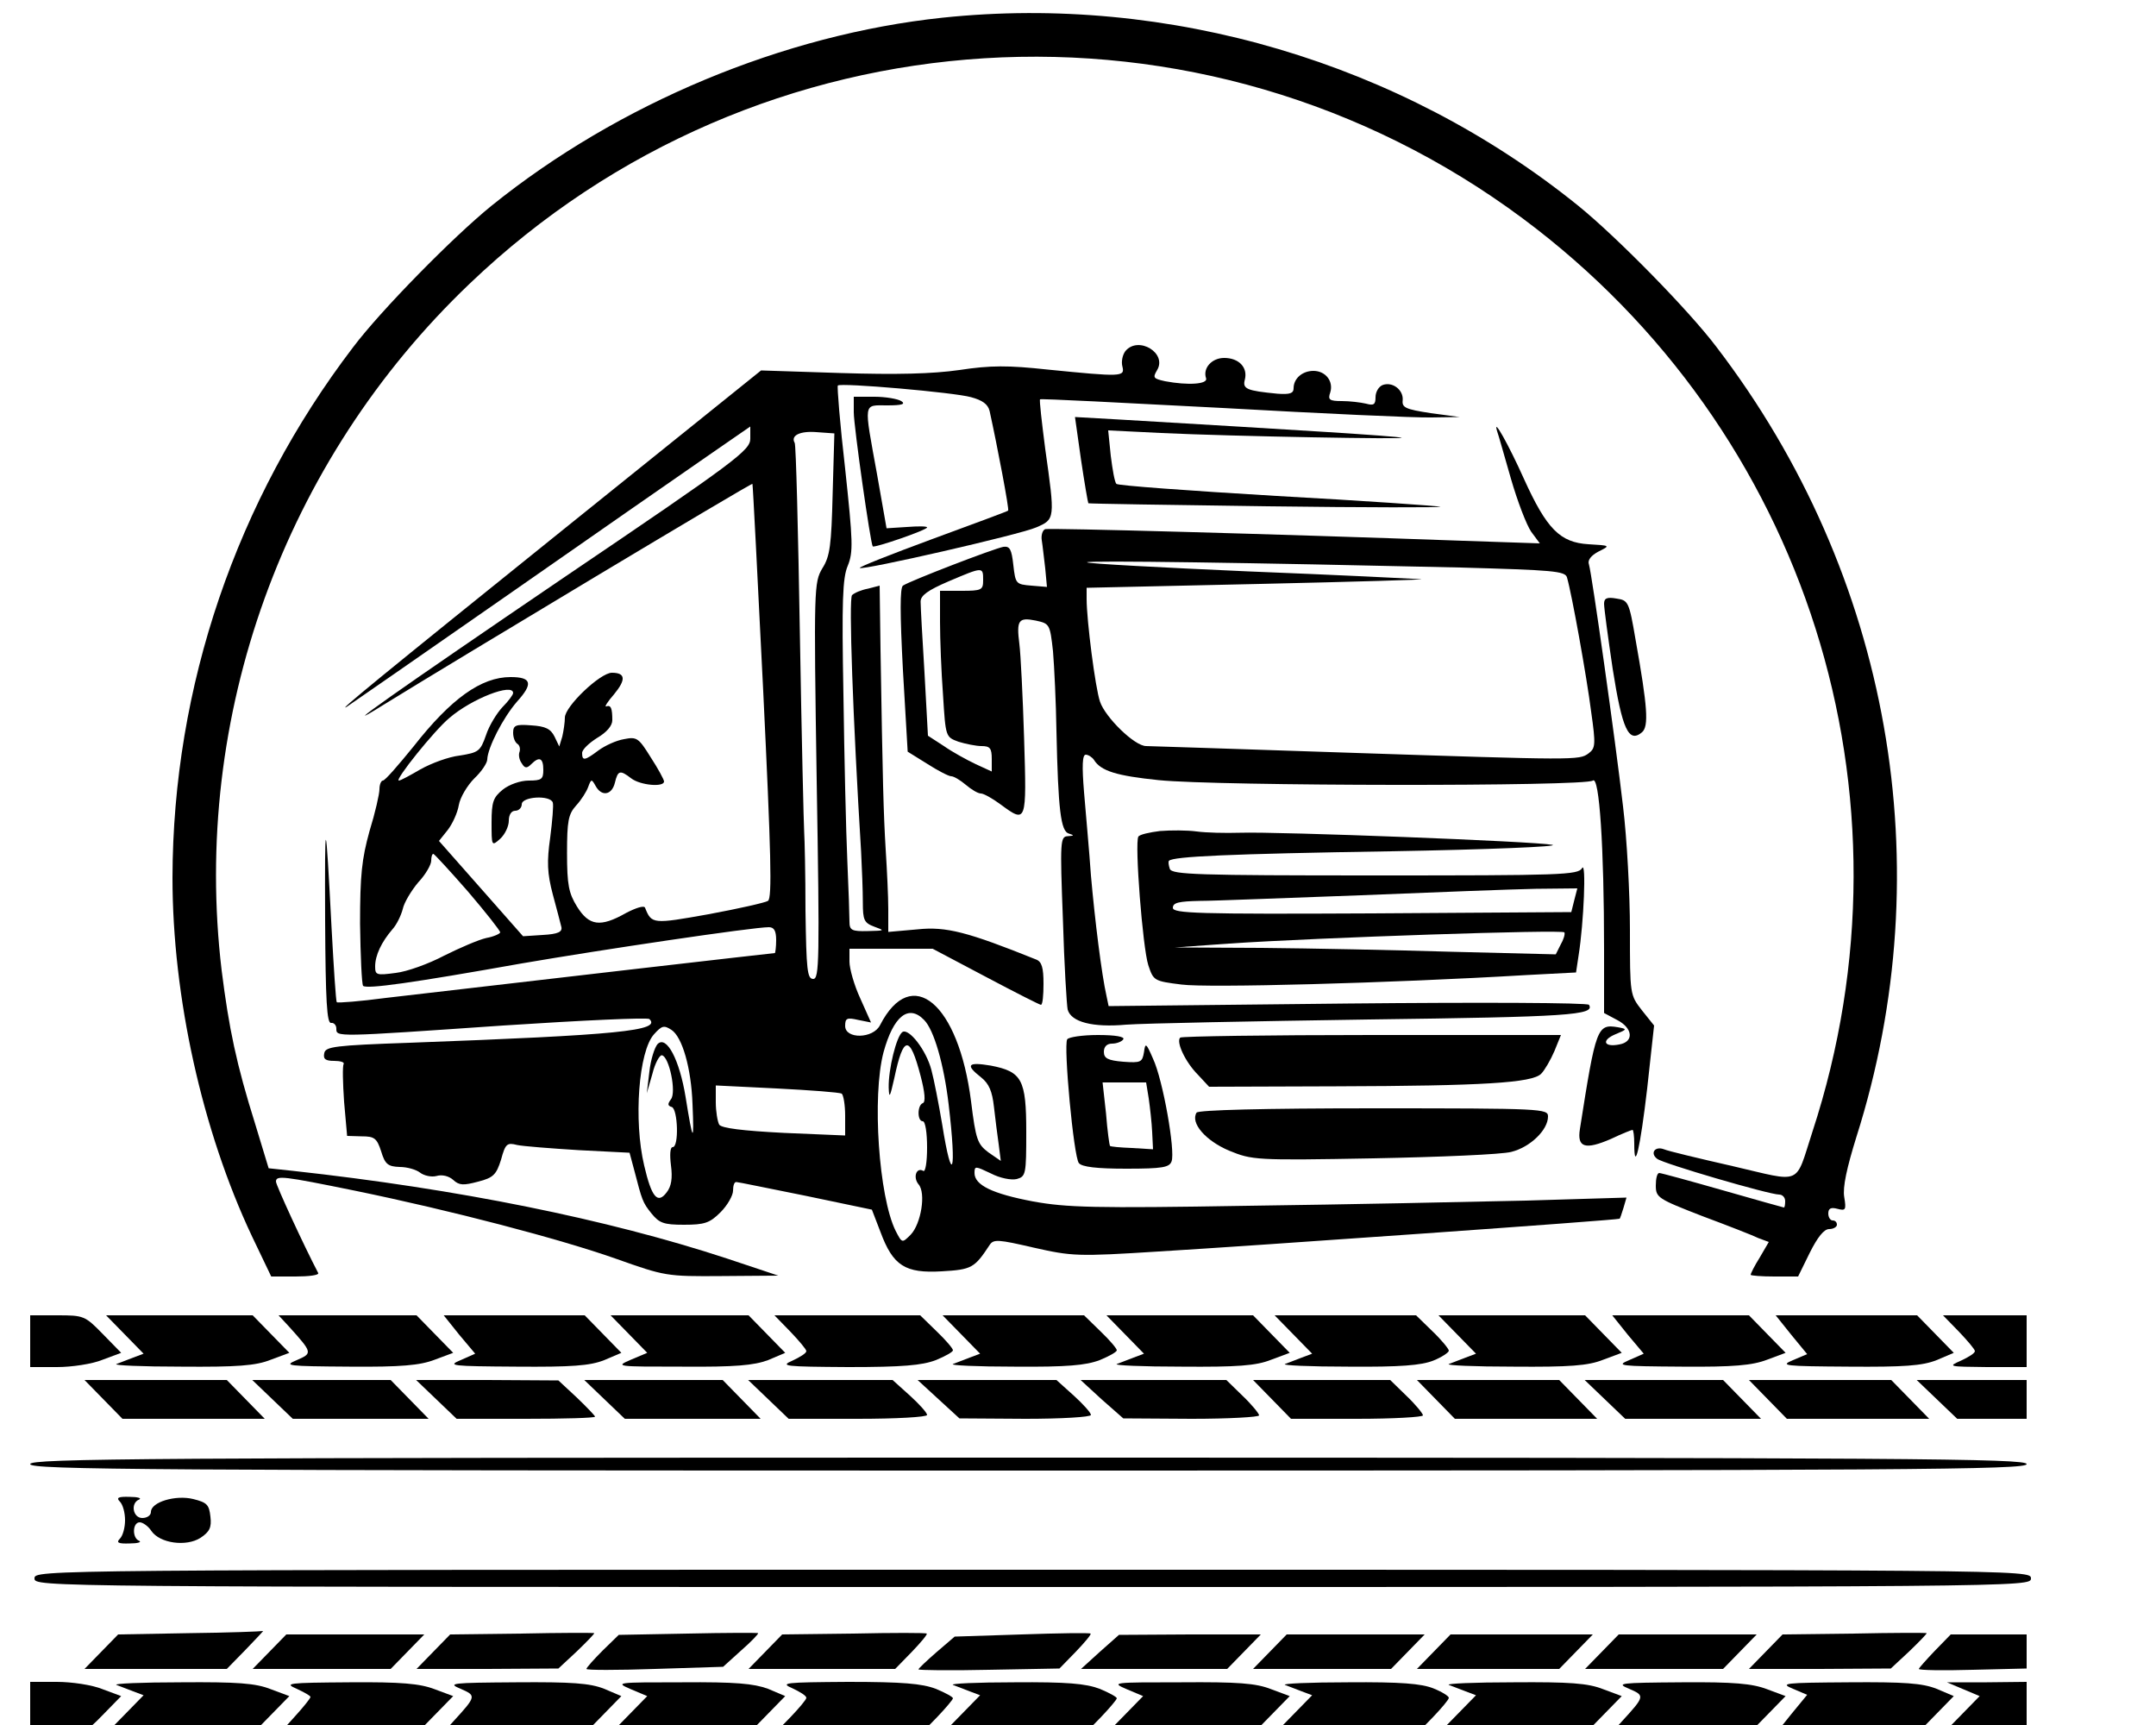 <svg xmlns="http://www.w3.org/2000/svg" version="1.0" width="160px" height="128px" viewBox="400 180 500 400" preserveAspectRatio="xMidYMid meet">

<g transform="translate(0,800) scale(0.1,-0.1)" fill="#000000" stroke="none">
<path d="M6186 6159 c-369 -39 -752 -199 -1046 -436 -89 -72 -257 -243 -321 -328 -271 -355 -418 -787 -419 -1230 0 -277 69 -587 184 -831 l45 -94 56 0 c31 0 55 3 53 8 -34 65 -98 204 -98 212 0 15 16 13 183 -21 224 -46 476 -112 606 -158 113 -40 116 -41 245 -40 l131 1 -120 40 c-277 91 -623 161 -1006 203 l-56 6 -31 102 c-44 140 -61 222 -78 357 -70 588 144 1181 575 1592 669 640 1700 704 2443 151 658 -490 927 -1337 671 -2118 -41 -126 -21 -117 -185 -79 -79 18 -150 35 -159 39 -21 8 -33 -9 -16 -22 13 -11 260 -83 283 -83 8 0 14 -7 14 -15 0 -8 -1 -15 -3 -15 -1 0 -65 18 -142 40 -77 22 -143 40 -147 40 -5 0 -8 -13 -8 -29 0 -28 5 -31 108 -71 59 -22 118 -45 130 -51 l24 -9 -21 -36 c-12 -19 -21 -37 -21 -40 0 -2 25 -4 55 -4 l55 0 27 55 c18 36 33 55 45 55 10 0 18 5 18 10 0 6 -4 10 -10 10 -5 0 -10 7 -10 16 0 12 6 15 21 11 19 -5 21 -3 16 27 -4 23 6 68 28 139 199 626 79 1305 -324 1832 -64 85 -232 256 -321 328 -411 332 -950 491 -1474 436z"/>
<path d="M6610 5386 c-7 -9 -10 -25 -7 -36 6 -24 -2 -24 -173 -7 -92 10 -133 10 -205 -1 -63 -9 -146 -11 -275 -7 l-185 6 -455 -366 c-435 -350 -530 -428 -506 -414 6 4 175 121 376 261 201 140 409 285 463 322 l97 67 0 -28 c0 -27 -30 -50 -432 -322 -387 -263 -546 -375 -418 -295 175 108 853 515 855 512 1 -2 12 -218 25 -481 18 -374 21 -480 11 -486 -6 -4 -68 -18 -138 -31 -129 -23 -132 -23 -147 15 -2 6 -21 0 -44 -12 -60 -34 -86 -30 -114 15 -19 31 -23 50 -23 124 0 74 3 90 21 110 12 13 24 32 28 43 7 19 8 19 17 3 14 -26 38 -22 45 7 7 29 12 30 38 10 21 -16 76 -21 76 -7 0 4 -14 30 -31 56 -28 45 -32 48 -62 42 -18 -3 -44 -15 -59 -26 -32 -24 -38 -25 -38 -6 0 8 16 23 35 35 22 13 35 28 35 41 0 27 -3 36 -14 32 -5 -2 3 11 18 28 28 34 27 50 -5 50 -27 0 -109 -78 -109 -104 0 -11 -3 -31 -6 -44 l-7 -23 -11 23 c-9 18 -21 24 -54 26 -36 3 -42 0 -42 -17 0 -11 4 -22 10 -26 5 -3 7 -11 5 -18 -3 -7 -1 -19 5 -27 7 -12 12 -12 22 -2 19 19 28 14 28 -13 0 -22 -4 -25 -34 -25 -19 0 -45 -9 -60 -21 -22 -18 -26 -28 -26 -76 0 -55 0 -56 20 -38 11 10 20 29 20 42 0 14 6 23 15 23 8 0 15 7 15 15 0 18 66 22 72 4 2 -6 -1 -42 -6 -81 -8 -56 -7 -83 6 -132 9 -33 18 -68 20 -76 2 -11 -8 -16 -43 -18 l-46 -3 -97 110 -98 111 20 25 c11 14 23 40 26 58 3 18 20 46 36 62 17 16 30 36 30 44 1 27 36 96 69 134 38 42 34 57 -15 57 -68 0 -138 -50 -225 -161 -35 -43 -66 -79 -71 -79 -4 0 -8 -9 -8 -20 0 -11 -10 -55 -23 -97 -18 -65 -22 -102 -22 -215 1 -75 4 -140 7 -144 9 -8 115 7 368 52 186 32 536 84 573 84 12 0 17 -8 17 -30 0 -16 -2 -30 -3 -30 -4 0 -560 -64 -902 -104 -60 -8 -112 -12 -114 -10 -2 2 -7 79 -12 171 -14 270 -16 272 -15 18 1 -186 4 -239 14 -237 6 1 12 -5 12 -13 0 -20 -5 -20 387 7 183 12 335 19 339 15 28 -27 -69 -37 -556 -55 -174 -6 -195 -9 -198 -24 -3 -14 3 -18 23 -18 14 0 24 -3 22 -7 -3 -5 -2 -44 1 -88 l7 -79 34 -1 c29 0 35 -4 45 -35 9 -30 16 -35 43 -36 17 0 38 -6 47 -13 9 -7 26 -11 38 -8 13 4 29 0 39 -9 14 -13 24 -13 58 -4 35 9 42 16 53 51 10 37 14 40 37 34 14 -3 79 -8 143 -12 l118 -6 11 -41 c18 -69 19 -74 40 -100 18 -22 28 -26 75 -26 48 0 60 4 85 29 16 16 29 39 29 50 0 12 3 21 8 20 4 0 76 -15 161 -32 l153 -32 20 -52 c29 -78 57 -96 142 -91 70 4 76 8 111 61 9 14 20 13 102 -6 89 -20 101 -21 290 -9 217 13 1067 73 1069 76 1 0 5 12 9 25 l7 24 -233 -7 c-129 -3 -418 -9 -644 -12 -359 -6 -421 -4 -499 10 -95 18 -136 38 -136 66 0 17 2 16 38 -1 21 -11 47 -16 60 -13 21 6 22 11 22 109 0 122 -10 140 -82 154 -54 9 -60 2 -23 -27 19 -15 26 -33 30 -68 3 -27 8 -66 11 -87 l5 -39 -29 20 c-25 19 -29 29 -40 118 -29 228 -138 319 -211 177 -16 -32 -81 -33 -81 -2 0 18 4 20 30 14 l30 -6 -25 56 c-14 30 -25 69 -25 85 l0 30 97 0 96 0 123 -65 c68 -36 125 -65 128 -65 4 0 6 22 6 49 0 37 -4 51 -17 56 -159 64 -209 77 -275 70 l-68 -6 0 53 c0 29 -3 91 -6 138 -5 83 -7 156 -12 464 l-2 148 -27 -7 c-16 -3 -32 -10 -37 -15 -8 -8 2 -286 21 -595 2 -38 4 -91 4 -117 0 -42 3 -48 27 -57 25 -9 24 -9 -15 -10 -38 -1 -43 2 -43 22 0 12 -2 76 -5 142 -3 66 -7 239 -9 384 -4 217 -2 271 10 299 13 32 12 56 -6 225 -12 104 -19 191 -17 193 6 7 271 -16 309 -27 26 -7 39 -16 43 -32 18 -82 46 -229 43 -231 -2 -2 -81 -31 -176 -66 -95 -35 -171 -65 -168 -67 6 -6 370 77 409 94 44 19 44 19 21 182 -8 62 -14 114 -12 115 2 2 192 -8 423 -20 231 -13 449 -23 485 -22 l65 1 -67 9 c-59 9 -67 13 -65 30 2 24 -24 44 -47 35 -9 -4 -16 -16 -16 -28 0 -17 -4 -20 -22 -15 -13 3 -38 6 -56 6 -29 0 -33 3 -27 20 8 26 -11 50 -39 50 -26 0 -46 -18 -46 -40 0 -12 -8 -15 -37 -13 -72 7 -82 11 -76 33 7 28 -14 50 -48 50 -29 0 -50 -24 -42 -47 5 -14 -42 -17 -95 -7 -27 6 -29 8 -19 25 25 40 -43 81 -73 45z m-679 -331 c-3 -119 -6 -145 -24 -173 -19 -33 -20 -42 -13 -493 7 -416 6 -459 -8 -459 -14 0 -16 21 -18 158 0 86 -2 168 -3 182 -1 14 -6 221 -10 460 -4 239 -9 438 -12 443 -10 17 12 28 50 25 l42 -3 -4 -140z m-741 -462 c0 -4 -11 -19 -25 -33 -13 -14 -31 -43 -38 -65 -13 -37 -17 -40 -61 -47 -26 -3 -66 -18 -91 -32 -24 -14 -46 -26 -50 -26 -11 0 83 117 117 145 52 45 148 82 148 58z m-105 -460 c41 -48 75 -91 75 -95 0 -3 -15 -10 -32 -13 -18 -4 -62 -23 -98 -41 -36 -19 -86 -37 -112 -40 -45 -6 -48 -5 -48 15 0 26 15 57 40 86 10 11 20 32 24 47 3 15 20 43 36 62 17 18 30 41 30 50 0 9 2 16 5 16 2 0 38 -39 80 -87z m1058 -298 c23 -23 46 -103 57 -196 19 -160 8 -191 -15 -46 -8 47 -19 104 -25 126 -12 46 -52 97 -67 88 -14 -9 -33 -87 -32 -129 1 -27 3 -22 13 22 21 100 36 101 61 5 10 -38 12 -61 5 -63 -13 -5 -13 -42 0 -42 6 0 10 -27 10 -61 0 -34 -4 -58 -9 -54 -16 9 -24 -15 -11 -31 18 -20 6 -92 -18 -117 -20 -20 -20 -20 -35 9 -39 79 -55 312 -28 414 23 84 58 112 94 75z m-586 -23 c25 -16 46 -88 49 -172 4 -93 1 -90 -16 16 -14 86 -44 144 -65 123 -7 -8 -16 -36 -19 -64 l-6 -50 13 45 c6 25 17 44 22 43 17 -3 34 -86 21 -102 -8 -11 -8 -15 2 -18 14 -5 17 -93 2 -93 -6 0 -7 -18 -4 -42 4 -30 1 -49 -10 -63 -21 -28 -35 -11 -52 62 -25 105 -13 266 23 305 18 20 23 21 40 10z m395 -148 c4 -3 8 -26 8 -51 l0 -46 -142 6 c-97 5 -144 11 -150 19 -4 7 -8 31 -8 52 l0 39 142 -7 c78 -4 145 -9 150 -12z"/>
<path d="M5980 5244 c0 -33 39 -306 44 -311 4 -4 126 38 126 44 0 3 -21 3 -47 1 l-47 -3 -22 125 c-31 171 -33 160 24 160 34 0 43 3 32 10 -8 5 -36 10 -62 10 l-48 0 0 -36z"/>
<path d="M6507 5134 c8 -54 16 -100 17 -101 1 -1 188 -4 416 -7 228 -3 408 -3 400 -1 -8 2 -179 14 -380 25 -201 12 -368 24 -371 28 -4 4 -9 33 -13 65 l-6 59 122 -6 c168 -8 577 -15 558 -11 -13 4 -244 18 -651 42 l-106 6 14 -99z"/>
<path d="M7472 5200 c3 -8 17 -58 32 -110 15 -52 36 -107 47 -123 l20 -27 -178 6 c-445 16 -959 30 -969 27 -6 -2 -10 -14 -8 -26 2 -12 5 -41 8 -65 l4 -43 -36 3 c-36 3 -37 4 -42 48 -4 36 -8 44 -23 42 -22 -4 -217 -79 -233 -90 -7 -5 -7 -64 0 -196 l11 -189 45 -28 c25 -16 50 -29 56 -29 6 0 21 -9 34 -20 13 -11 28 -20 35 -20 6 0 26 -11 45 -25 61 -45 61 -44 55 153 -3 97 -8 196 -11 219 -7 55 -2 62 38 54 32 -7 33 -8 40 -71 3 -36 7 -119 8 -185 4 -184 10 -233 29 -238 13 -4 12 -5 -3 -6 -17 -1 -18 -11 -11 -193 3 -106 9 -200 11 -209 8 -29 58 -42 136 -35 40 3 294 8 563 12 462 6 525 10 510 34 -3 5 -255 6 -559 3 l-555 -6 -5 24 c-11 48 -27 176 -36 279 -4 58 -12 144 -16 193 -5 61 -4 87 4 87 6 0 15 -6 19 -12 16 -26 53 -37 150 -47 137 -14 991 -15 1007 -1 15 12 26 -153 26 -392 l0 -147 30 -16 c37 -19 40 -51 5 -57 -36 -7 -42 10 -8 24 27 11 27 12 5 16 -48 8 -51 0 -88 -236 -7 -43 12 -49 72 -23 25 12 48 21 50 21 2 0 4 -14 4 -32 0 -71 14 -9 30 128 l16 146 -28 35 c-28 36 -28 36 -28 187 0 83 -7 212 -16 286 -18 155 -72 537 -79 561 -4 10 5 21 22 30 28 14 28 14 -23 17 -66 4 -97 35 -150 152 -35 78 -73 146 -62 110z m-85 -316 c213 -6 243 -8 247 -23 11 -37 46 -232 56 -311 11 -77 10 -85 -6 -97 -22 -16 -26 -16 -569 2 -242 8 -448 15 -457 15 -27 0 -95 67 -107 103 -11 32 -31 189 -31 238 l0 26 403 9 c221 5 389 10 372 11 -16 1 -196 10 -400 18 -203 9 -372 18 -374 21 -5 5 386 -1 866 -12z m-1107 -29 c0 -23 -3 -25 -50 -25 l-50 0 0 -72 c0 -40 3 -117 7 -170 6 -97 6 -97 36 -108 16 -5 41 -10 53 -10 20 0 24 -5 24 -30 l0 -29 -37 17 c-21 10 -54 28 -74 42 l-37 24 -8 146 c-5 80 -9 154 -9 165 0 14 16 26 65 47 80 34 80 34 80 3z"/>
<path d="M7720 4800 c0 -10 9 -77 20 -151 22 -140 37 -173 68 -147 16 14 13 58 -15 215 -15 88 -17 91 -44 95 -22 4 -29 1 -29 -12z"/>
<path d="M6690 4273 c-24 -3 -47 -8 -50 -13 -9 -14 10 -258 23 -298 12 -36 13 -37 77 -45 59 -8 480 3 800 22 l115 6 6 40 c12 75 18 220 8 202 -9 -16 -48 -17 -480 -17 -414 0 -470 2 -476 15 -3 9 -4 17 -2 19 10 10 138 16 514 22 226 4 394 11 375 15 -40 8 -636 31 -725 28 -33 -1 -78 0 -100 3 -22 3 -60 3 -85 1z m961 -160 l-7 -28 -462 -3 c-407 -2 -462 0 -462 13 0 12 14 15 63 16 34 0 202 7 372 13 171 7 353 14 407 15 l96 1 -7 -27z m-32 -104 l-11 -22 -241 6 c-132 4 -331 8 -441 9 l-201 1 125 9 c208 14 775 33 778 26 2 -4 -2 -17 -9 -29z"/>
<path d="M6475 3790 c-9 -15 15 -273 27 -287 7 -9 42 -13 110 -13 84 0 100 3 105 17 9 24 -20 189 -43 238 -16 37 -18 38 -21 15 -4 -23 -7 -25 -48 -22 -36 3 -45 8 -45 23 0 12 7 19 19 19 11 0 23 5 26 10 4 6 -18 10 -59 10 -36 0 -68 -5 -71 -10z m189 -137 c3 -21 7 -56 8 -78 l2 -40 -49 3 c-26 1 -50 3 -51 5 -1 1 -6 35 -9 75 l-8 72 51 0 50 0 6 -37z"/>
<path d="M6737 3794 c-10 -10 12 -57 41 -86 l26 -28 295 1 c341 1 454 8 475 29 8 8 22 32 31 53 l15 37 -438 0 c-241 0 -441 -3 -445 -6z"/>
<path d="M6775 3620 c-15 -24 21 -65 75 -88 54 -22 60 -23 335 -18 154 3 298 9 320 15 44 11 85 51 85 82 0 18 -11 19 -404 19 -258 0 -407 -4 -411 -10z"/>
<path d="M4070 3090 l0 -60 62 0 c34 0 82 7 106 17 l43 16 -43 44 c-41 42 -44 43 -105 43 l-63 0 0 -60z"/>
<path d="M4290 3105 l43 -44 -24 -9 c-13 -5 -31 -12 -39 -15 -8 -3 59 -6 150 -6 130 -1 173 2 208 16 l43 16 -43 44 -42 43 -170 0 -170 0 44 -45z"/>
<path d="M4671 3123 c54 -60 54 -61 17 -77 -31 -13 -23 -14 122 -15 121 -1 164 3 198 16 l43 16 -43 44 -42 43 -160 0 -160 0 25 -27z"/>
<path d="M5065 3105 l37 -44 -34 -15 c-31 -13 -22 -14 129 -15 129 -1 171 2 204 15 l40 17 -42 43 -43 44 -164 0 -163 0 36 -45z"/>
<path d="M5459 3106 l42 -43 -38 -16 c-37 -16 -34 -16 119 -16 124 -1 166 3 199 15 l40 17 -42 43 -43 44 -160 0 -160 0 43 -44z"/>
<path d="M5833 3112 c20 -21 37 -41 37 -45 0 -5 -15 -14 -32 -22 -30 -13 -19 -14 129 -15 127 0 171 4 203 16 22 9 40 19 40 23 0 4 -17 24 -38 44 l-38 37 -169 0 -169 0 37 -38z"/>
<path d="M6230 3105 l43 -44 -24 -9 c-13 -5 -31 -12 -39 -15 -8 -3 56 -6 142 -6 123 -1 166 3 198 15 22 9 40 19 40 23 0 4 -17 24 -38 44 l-38 37 -164 0 -164 0 44 -45z"/>
<path d="M6610 3105 l43 -44 -24 -9 c-13 -5 -31 -12 -39 -15 -8 -3 59 -6 150 -6 130 -1 173 2 208 16 l43 16 -43 44 -42 43 -170 0 -170 0 44 -45z"/>
<path d="M7000 3105 l43 -44 -24 -9 c-13 -5 -31 -12 -39 -15 -8 -3 58 -6 146 -6 123 -1 170 3 198 14 20 8 36 19 36 23 0 4 -17 25 -38 45 l-38 37 -164 0 -164 0 44 -45z"/>
<path d="M7380 3105 l43 -44 -24 -9 c-13 -5 -31 -12 -39 -15 -8 -3 59 -6 150 -6 130 -1 173 2 208 16 l43 16 -43 44 -42 43 -170 0 -170 0 44 -45z"/>
<path d="M7775 3105 l37 -44 -34 -15 c-31 -13 -23 -14 122 -15 121 -1 164 3 198 16 l43 16 -43 44 -42 43 -159 0 -158 0 36 -45z"/>
<path d="M8154 3105 l37 -45 -33 -14 c-31 -13 -21 -14 129 -15 129 -1 171 2 204 15 l40 17 -42 43 -43 44 -164 0 -164 0 36 -45z"/>
<path d="M8543 3112 c20 -21 37 -41 37 -45 0 -5 -15 -14 -32 -22 -32 -14 -29 -14 60 -15 l92 0 0 60 0 60 -97 0 -97 0 37 -38z"/>
<path d="M4240 2955 l44 -45 165 0 165 0 -44 45 -44 45 -165 0 -165 0 44 -45z"/>
<path d="M4632 2955 l47 -45 157 0 158 0 -44 45 -44 45 -161 0 -160 0 47 -45z"/>
<path d="M5012 2955 l47 -45 160 0 c89 0 161 2 161 5 0 2 -19 22 -42 44 l-43 40 -165 1 -165 0 47 -45z"/>
<path d="M5402 2955 l47 -45 157 0 158 0 -44 45 -44 45 -161 0 -160 0 47 -45z"/>
<path d="M5782 2955 l47 -45 160 0 c89 0 161 4 161 9 0 5 -18 25 -40 45 l-40 36 -168 0 -167 0 47 -45z"/>
<path d="M6177 2955 l48 -44 153 -1 c83 0 152 4 152 9 0 5 -18 25 -40 45 l-40 36 -161 0 -161 0 49 -45z"/>
<path d="M6555 2955 l50 -44 158 -1 c86 0 157 4 157 8 0 4 -17 25 -38 45 l-38 37 -169 0 -169 0 49 -45z"/>
<path d="M6950 2955 l44 -45 153 0 c84 0 153 4 153 8 0 4 -17 25 -38 45 l-38 37 -159 0 -159 0 44 -45z"/>
<path d="M7330 2955 l44 -45 165 0 165 0 -44 45 -44 45 -165 0 -165 0 44 -45z"/>
<path d="M7722 2955 l47 -45 157 0 158 0 -44 45 -44 45 -161 0 -160 0 47 -45z"/>
<path d="M8100 2955 l44 -45 165 0 165 0 -44 45 -44 45 -165 0 -165 0 44 -45z"/>
<path d="M8492 2955 l47 -45 80 0 81 0 0 45 0 45 -127 0 -128 0 47 -45z"/>
<path d="M4070 2805 c0 -13 264 -15 2315 -15 2051 0 2315 2 2315 15 0 13 -264 15 -2315 15 -2051 0 -2315 -2 -2315 -15z"/>
<path d="M4278 2718 c7 -7 12 -26 12 -43 0 -17 -5 -36 -12 -43 -9 -9 -4 -12 23 -11 18 0 28 3 22 6 -17 6 -16 43 1 43 7 0 20 -9 27 -20 20 -29 81 -37 114 -16 21 14 26 24 23 49 -3 28 -8 33 -40 41 -41 10 -98 -7 -98 -30 0 -8 -9 -14 -20 -14 -22 0 -28 35 -7 43 6 3 -4 6 -22 6 -27 1 -32 -2 -23 -11z"/>
<path d="M4080 2540 c0 -20 7 -20 2315 -20 2308 0 2315 0 2315 20 0 20 -7 20 -2315 20 -2308 0 -2315 0 -2315 -20z"/>
<path d="M4439 2413 l-165 -3 -39 -40 -39 -40 165 0 165 0 44 45 c24 25 42 44 40 43 -3 -1 -80 -4 -171 -5z"/>
<path d="M5209 2412 l-165 -2 -39 -40 -39 -40 164 0 165 1 43 40 c24 23 42 42 40 42 -2 1 -78 1 -169 -1z"/>
<path d="M5595 2412 l-160 -3 -37 -36 c-21 -21 -38 -40 -38 -43 0 -3 71 -3 159 0 l158 5 42 38 c24 21 41 39 39 40 -1 1 -75 1 -163 -1z"/>
<path d="M5979 2412 l-165 -2 -39 -40 -39 -40 170 0 170 0 39 40 c21 22 37 41 34 42 -2 2 -79 2 -170 0z"/>
<path d="M6369 2410 l-155 -5 -42 -36 c-23 -20 -42 -38 -42 -40 0 -2 74 -3 163 -1 l164 3 38 39 c21 22 37 41 34 42 -2 2 -74 1 -160 -2z"/>
<path d="M8299 2412 l-165 -2 -39 -40 -39 -40 164 0 165 1 43 40 c24 23 42 42 40 42 -2 1 -78 1 -169 -1z"/>
<path d="M4625 2370 l-39 -40 160 0 160 0 39 40 39 40 -160 0 -160 0 -39 -40z"/>
<path d="M6551 2370 l-44 -40 170 0 169 0 39 40 39 40 -164 0 -165 -1 -44 -39z"/>
<path d="M6945 2370 l-39 -40 160 0 160 0 39 40 39 40 -160 0 -160 0 -39 -40z"/>
<path d="M7325 2370 l-39 -40 165 0 165 0 39 40 39 40 -165 0 -165 0 -39 -40z"/>
<path d="M7715 2370 l-39 -40 160 0 160 0 39 40 39 40 -160 0 -160 0 -39 -40z"/>
<path d="M8487 2372 c-20 -21 -37 -40 -37 -42 0 -3 56 -4 125 -2 l125 3 0 40 0 39 -88 0 -88 0 -37 -38z"/>
<path d="M4070 2240 l0 -60 63 0 c61 0 64 1 105 43 l43 44 -43 16 c-24 10 -72 17 -106 17 l-62 0 0 -60z"/>
<path d="M4270 2293 c8 -3 26 -10 39 -15 l24 -9 -43 -44 -44 -45 170 0 170 0 42 43 43 44 -43 16 c-35 14 -78 17 -208 16 -91 0 -158 -3 -150 -6z"/>
<path d="M4688 2284 c17 -8 32 -16 32 -19 0 -3 -16 -23 -36 -45 l-36 -40 159 0 159 0 42 43 43 44 -43 16 c-34 13 -77 17 -198 16 -143 -1 -152 -2 -122 -15z"/>
<path d="M5068 2284 c37 -16 37 -17 -17 -76 l-25 -28 165 0 165 0 43 44 42 43 -40 17 c-33 13 -75 16 -204 15 -151 -1 -160 -2 -129 -15z"/>
<path d="M5463 2283 l38 -16 -42 -43 -43 -44 160 0 160 0 43 44 42 43 -40 17 c-33 12 -75 16 -199 15 -153 0 -156 0 -119 -16z"/>
<path d="M5838 2285 c17 -8 32 -17 32 -22 0 -4 -17 -24 -37 -45 l-37 -38 170 0 170 0 37 38 c20 21 37 41 37 44 0 3 -18 13 -40 22 -32 12 -76 16 -203 16 -148 -1 -159 -2 -129 -15z"/>
<path d="M6210 2293 c8 -3 26 -10 39 -15 l24 -9 -43 -44 -44 -45 165 0 165 0 37 38 c20 21 37 41 37 44 0 3 -18 13 -40 22 -32 12 -75 16 -198 15 -86 0 -150 -3 -142 -6z"/>
<path d="M6613 2283 l38 -16 -42 -43 -43 -44 170 0 170 0 42 43 43 44 -43 16 c-35 14 -78 17 -208 16 -160 0 -164 0 -127 -16z"/>
<path d="M6980 2293 c8 -3 26 -10 39 -15 l24 -9 -43 -44 -44 -45 165 0 165 0 37 38 c20 21 37 41 37 45 0 4 -16 14 -36 22 -28 11 -75 15 -198 14 -88 0 -154 -3 -146 -6z"/>
<path d="M7360 2293 c8 -3 26 -10 39 -15 l24 -9 -43 -44 -44 -45 170 0 170 0 42 43 43 44 -43 16 c-35 14 -78 17 -208 16 -91 0 -158 -3 -150 -6z"/>
<path d="M7778 2284 c37 -16 37 -17 -17 -76 l-25 -28 160 0 160 0 42 43 43 44 -43 16 c-34 13 -77 17 -198 16 -145 -1 -153 -2 -122 -15z"/>
<path d="M8158 2284 l33 -14 -37 -45 -36 -45 164 0 164 0 43 44 42 43 -40 17 c-33 13 -75 16 -204 15 -150 -1 -160 -2 -129 -15z"/>
<path d="M8553 2283 l38 -16 -42 -43 -43 -44 97 0 97 0 0 60 0 60 -92 -1 -93 0 38 -16z"/>
</g>
</svg>
